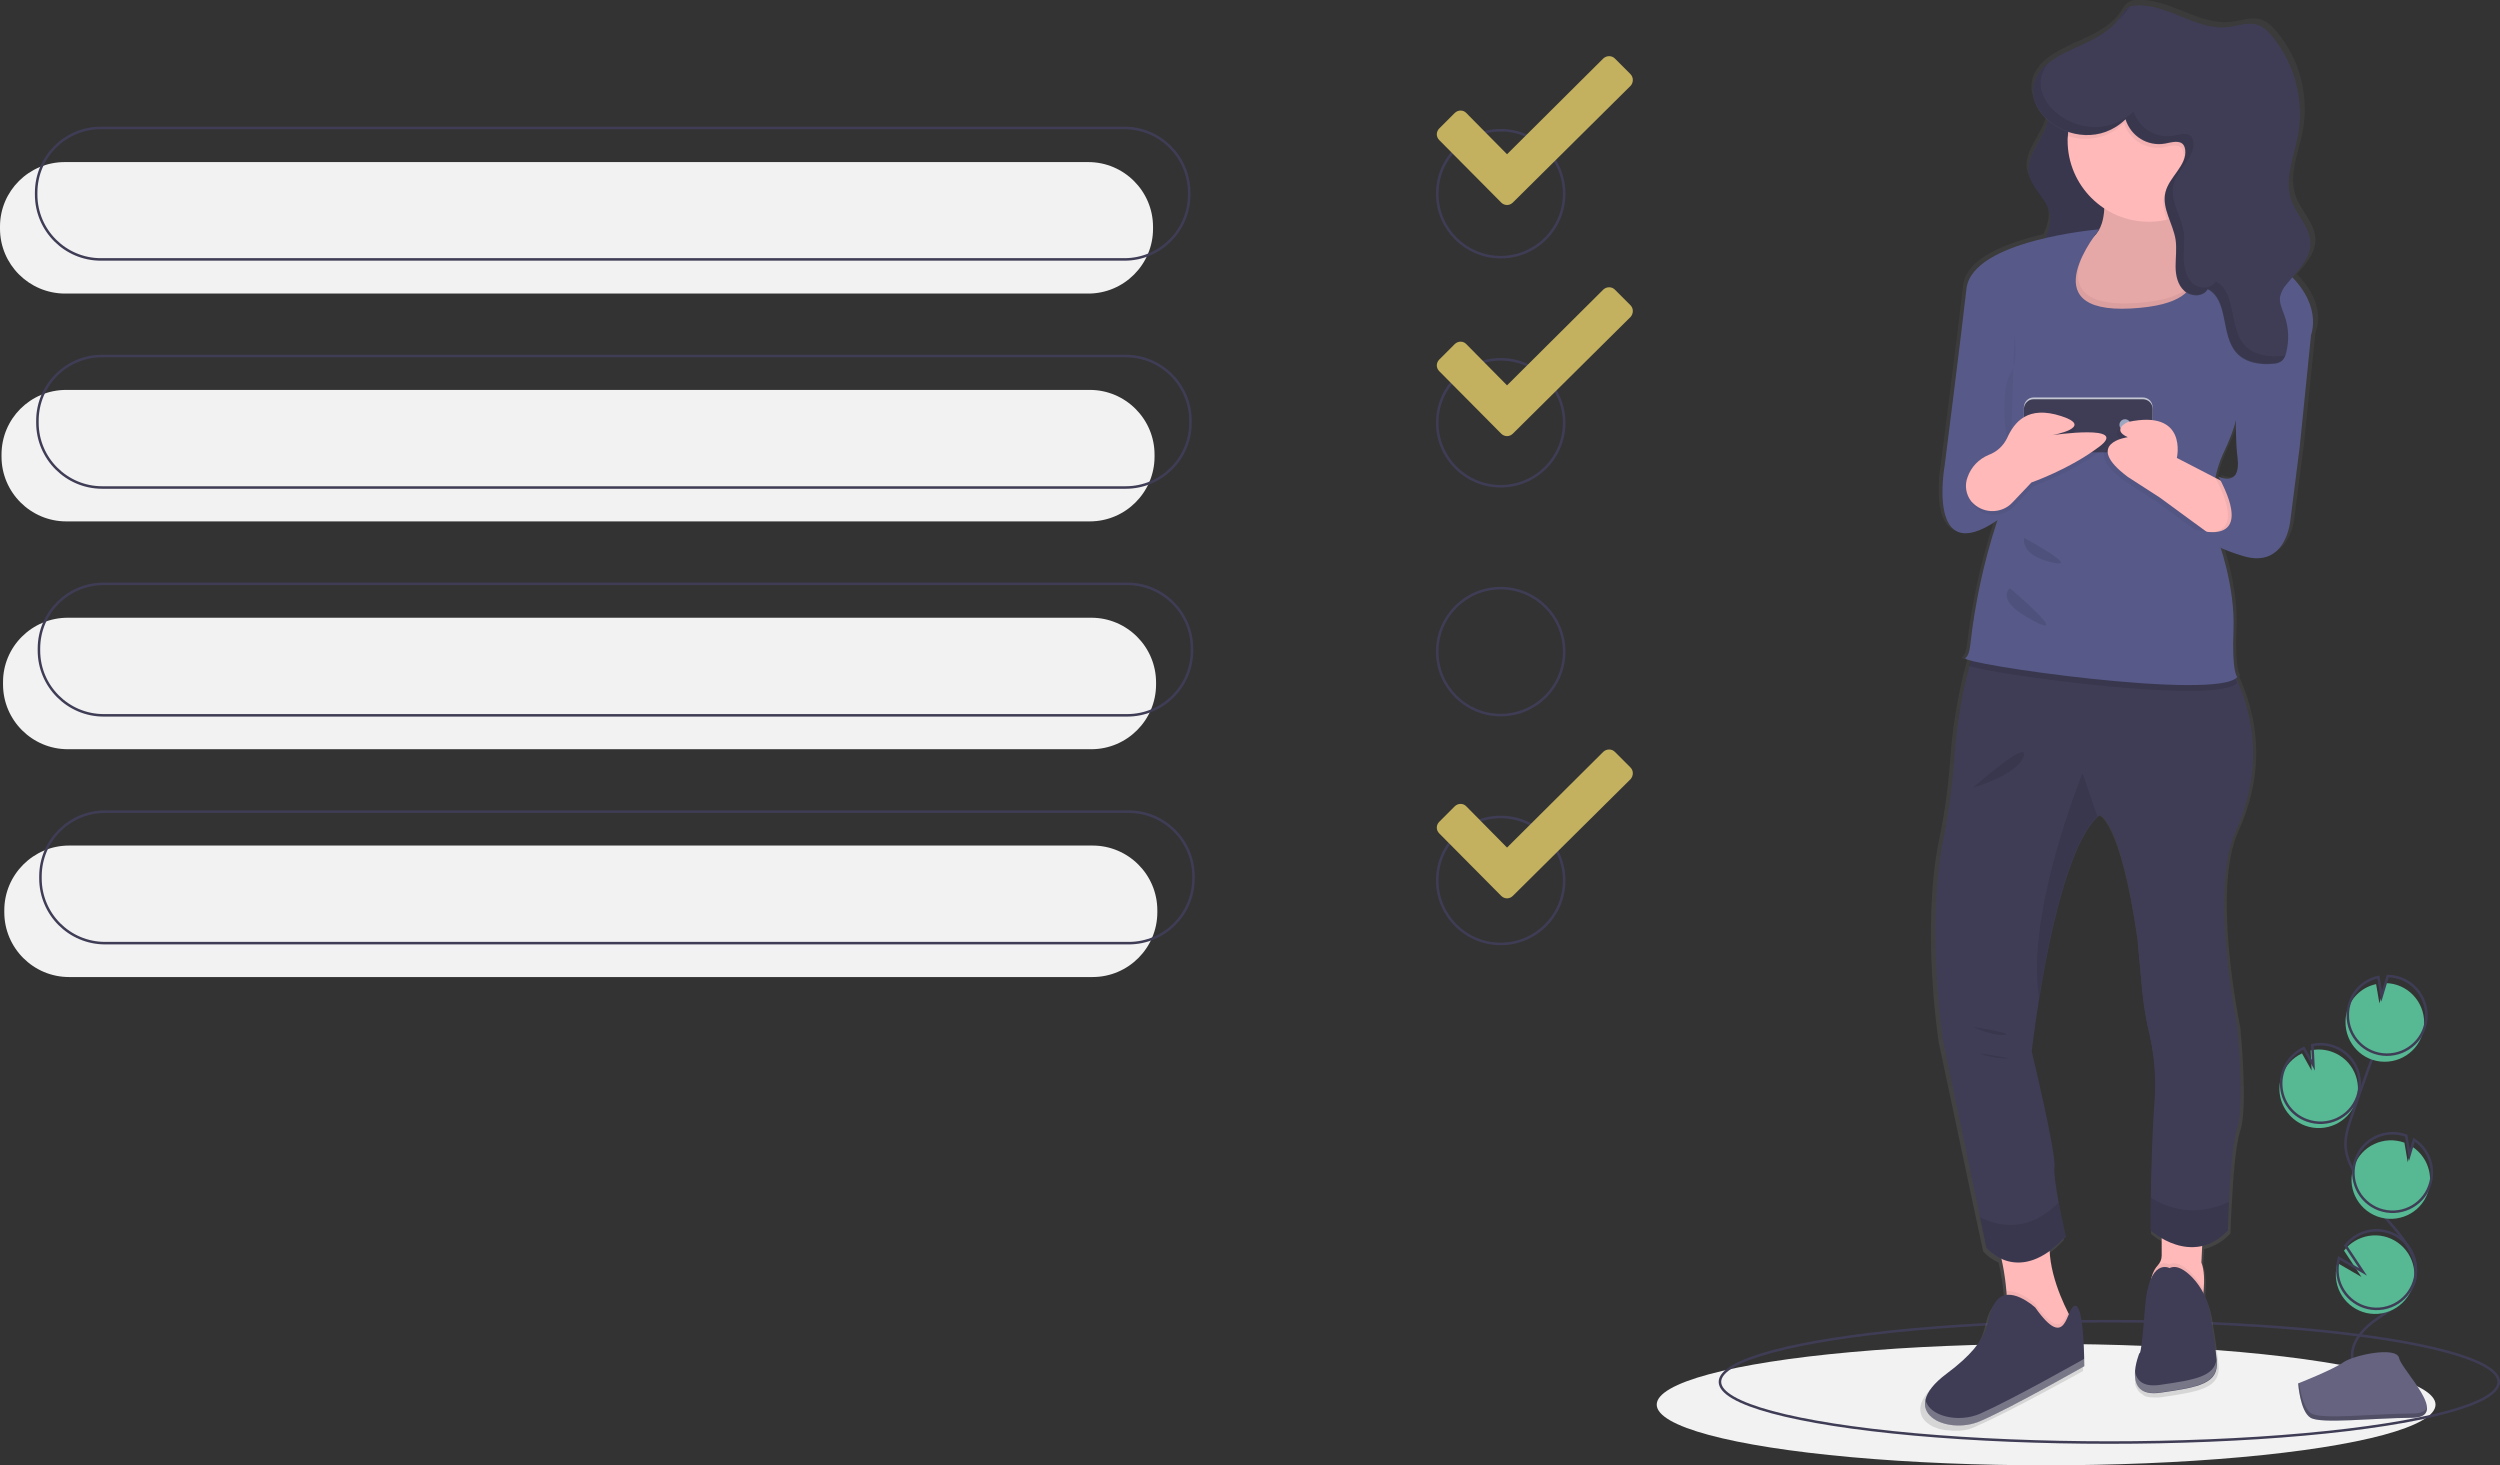 <?xml version="1.0" encoding="utf-8"?>
<!-- Generator: Adobe Illustrator 22.0.1, SVG Export Plug-In . SVG Version: 6.00 Build 0)  -->
<svg version="1.1" id="b1906fbd-debd-48f4-becc-050b3be1d47c"
	 xmlns="http://www.w3.org/2000/svg" xmlns:xlink="http://www.w3.org/1999/xlink" x="0px" y="0px" viewBox="0 0 988.7 579.5"
	 style="enable-background:new 0 0 988.7 579.5;" xml:space="preserve">
<rect x="0" y="0" width="988.7" height="579.5" fill="#333333" stroke="none"/>
<style type="text/css">
	.st0{fill:none;stroke:#3F3D56;stroke-miterlimit:10;}
	.st1{fill:#C3B15F;}
	.st2{fill:#F2F2F2;}
	.st3{fill:url(#SVGID_1_);}
	.st4{fill:#3F3D56;}
	.st5{opacity:0.1;enable-background:new    ;}
	.st6{fill:#FFB9B9;}
	.st7{opacity:5.000000e-02;enable-background:new    ;}
	.st8{fill:#575A89;}
	.st9{fill:#CDD0DB;}
	.st10{fill:#9DA7C0;}
	.st11{opacity:0.3;fill:#FFFFFF;enable-background:new    ;}
	.st12{opacity:0.1;}
	.st13{fill:#57B894;}
	.st14{fill:#656380;}
	.st15{opacity:0.2;enable-background:new    ;}
</style>
<title>accept request</title>
<circle class="st0" cx="593.5" cy="76.6" r="25.1"/>
<path class="st1" d="M644.8,29.3l-6.1-6.1c-1.2-1.3-3.3-1.3-4.6-0.1c0,0,0,0,0,0L596,61l-16.1-16.3c-1.2-1.3-3.3-1.3-4.6,0
	c0,0,0,0,0,0l-6.1,6.1c-1.3,1.3-1.3,3.3,0,4.6l24.5,24.7c1.3,1.3,3.3,1.3,4.6,0l46.6-46.2C646,32.7,646.1,30.6,644.8,29.3
	C644.8,29.3,644.8,29.3,644.8,29.3z"/>
<path class="st2" d="M25.6,64.1h404.8c14.1,0,25.6,11.5,25.6,25.6v0.8c0,14.1-11.5,25.6-25.6,25.6H25.6C11.5,116,0,104.6,0,90.4
	v-0.8C0,75.5,11.5,64.1,25.6,64.1z"/>
<path class="st2" d="M26.2,154.2H431c14.1,0,25.6,11.5,25.6,25.6v0.8c0,14.1-11.5,25.6-25.6,25.6H26.2c-14.1,0-25.6-11.5-25.6-25.6
	v-0.8C0.6,165.6,12,154.2,26.2,154.2z"/>
<path class="st2" d="M26.8,244.3h404.8c14.1,0,25.6,11.5,25.6,25.6v0.8c0,14.1-11.5,25.6-25.6,25.6H26.8
	c-14.1,0-25.6-11.5-25.6-25.6v-0.8C1.1,255.8,12.6,244.3,26.8,244.3z"/>
<path class="st2" d="M27.3,334.4h404.8c14.1,0,25.6,11.5,25.6,25.6v0.8c0,14.1-11.5,25.6-25.6,25.6H27.3
	c-14.1,0-25.6-11.5-25.6-25.6V360C1.7,345.9,13.2,334.4,27.3,334.4z"/>
<path class="st0" d="M39.9,50.6h404.8c14.1,0,25.6,11.5,25.6,25.6V77c0,14.1-11.5,25.6-25.6,25.6H39.9c-14.1,0-25.6-11.5-25.6-25.6
	v-0.8C14.3,62.1,25.7,50.6,39.9,50.6z"/>
<path class="st0" d="M40.4,140.8h404.8c14.1,0,25.6,11.5,25.6,25.6v0.8c0,14.1-11.5,25.6-25.6,25.6H40.4
	c-14.1,0-25.6-11.5-25.6-25.6v-0.8C14.8,152.2,26.3,140.8,40.4,140.8z"/>
<path class="st0" d="M41,230.9h404.8c14.1,0,25.6,11.5,25.6,25.6v0.8c0,14.1-11.5,25.6-25.6,25.6H41c-14.1,0-25.6-11.5-25.6-25.6
	v-0.8C15.4,242.3,26.9,230.9,41,230.9z"/>
<path class="st0" d="M41.6,321h404.8c14.1,0,25.6,11.5,25.6,25.6v0.8c0,14.1-11.5,25.6-25.6,25.6H41.6C27.4,373,16,361.5,16,347.4
	v-0.8C16,332.5,27.4,321,41.6,321z"/>
<circle class="st0" cx="593.5" cy="167.2" r="25.1"/>
<circle class="st0" cx="593.5" cy="257.7" r="25.1"/>
<circle class="st0" cx="593.5" cy="348.2" r="25.1"/>
<path class="st1" d="M644.8,120.7l-6.1-6.1c-1.2-1.3-3.3-1.3-4.6-0.1c0,0,0,0,0,0L596,152.4l-16.1-16.3c-1.2-1.3-3.3-1.3-4.6,0
	c0,0,0,0,0,0l-6.1,6.1c-1.3,1.3-1.3,3.3,0,4.6l24.5,24.7c1.3,1.3,3.3,1.3,4.6,0l46.6-46.2C646,124,646.1,122,644.8,120.7
	C644.8,120.7,644.8,120.7,644.8,120.7z"/>
<path class="st1" d="M644.8,303.5l-6.1-6.1c-1.2-1.3-3.3-1.3-4.6-0.1c0,0,0,0,0,0L596,335.2l-16.1-16.3c-1.2-1.3-3.3-1.3-4.6,0
	c0,0,0,0,0,0l-6.1,6.1c-1.3,1.3-1.3,3.3,0,4.6l24.5,24.7c1.3,1.3,3.3,1.3,4.6,0l46.6-46.2C646,306.8,646.1,304.8,644.8,303.5
	C644.8,303.5,644.8,303.5,644.8,303.5z"/>
<ellipse class="st2" cx="809.2" cy="555.5" rx="154" ry="24"/>
<ellipse class="st0" cx="834.2" cy="546.5" rx="154" ry="24"/>
<linearGradient id="SVGID_1_" gradientUnits="userSpaceOnUse" x1="943.983" y1="-144.305" x2="943.983" y2="421.75" gradientTransform="matrix(1 0 0 -1 -105.883 421.75)">
	<stop  offset="0" style="stop-color:#808080;stop-opacity:0.25"/>
	<stop  offset="0.535" style="stop-color:#808080;stop-opacity:0.12"/>
	<stop  offset="1" style="stop-color:#808080;stop-opacity:0.1"/>
</linearGradient>
<path class="st3" d="M909.8,109.9c-0.4-0.5-0.9-1-1.4-1.5c3.6-4.1,7.3-8.3,7.3-13.6c0-6.4-5.7-11.3-7.8-17.3
	c-2.9-8.2,1.1-17,2.8-25.6c2.6-14.1-1.2-28.6-10.4-39.5c-1.7-2-3.6-3.9-6.1-4.7c-3.8-1.2-7.8,0.5-11.7,0.9
	c-13,1.6-24.8-9.6-37.8-8.6c-0.9,0-1.7,0.2-2.5,0.6c-1.7,0.8-2.6,2.6-3.6,4.1c-4.1,6-10.9,8.9-17.6,12c-0.9,0.2-1.7,0.6-2.4,1.1
	c-2,0.9-4,1.9-5.9,3.1c-12.8,7.6-10.9,18.2-3.4,24.7c-1.5,7.3-9,13.8-7.7,21.3c1,5.9,7.2,9.9,8.4,15.8c0.7,3.4-0.4,6.7-1.9,9.9
	c-14.3,3.3-30.5,9.4-31.7,20.2c-2.2,18.7-8.8,70.4-8.8,70.4s-7.6,41.4,21.4,21.8l-0.4,1.1c-5.2,15.9-8.8,32.2-10.7,48.8
	c-0.3,2.5-0.9,4.4-2,5c-0.4,0.2,0.4,0.6,2.1,1.1c-0.2,0.7-0.4,1.4-0.6,2.1c-3.2,12.1-5.2,24.5-6.1,37c-0.8,11.1-2.3,22.1-4.6,32.9
	c-6.9,34.6,0,79.1,0,79.1l15,70.7l2.6,12.1c1.7,1.9,3.8,3.4,6.1,4.4c1,4.3,1.7,8.7,2.1,13.2c0,0.5,0.1,1,0.1,1.5
	c-1.8,0.2-3.5,1.2-4.5,2.8c-5.4,7.5,0.8,13.6-19.9,28.6c-5.3,3.9-7.9,7.4-8.6,10.4l0,0v0c-0.7,3.2,0.8,5.9,3.5,7.6l0,0
	c0.5,0.3,0.9,0.6,1.4,0.8l0,0c0.3,0.1,0.5,0.2,0.8,0.3l0,0c0.3,0.1,0.5,0.2,0.8,0.3l0,0c0.3,0.1,0.5,0.2,0.8,0.3l0.1,0
	c0.3,0.1,0.6,0.2,0.9,0.2c0,0,0,0,0.1,0c0.3,0.1,0.5,0.1,0.8,0.2c0,0,0.1,0,0.1,0c0.3,0.1,0.6,0.1,0.9,0.1c0,0,0.1,0,0.1,0
	c0.3,0,0.5,0.1,0.8,0.1c0.1,0,0.1,0,0.2,0c0.3,0,0.6,0,0.9,0.1c0,0,0.1,0,0.1,0c0.3,0,0.5,0,0.8,0c0.1,0,0.1,0,0.2,0
	c0.3,0,0.6,0,0.9,0c0,0,0.1,0,0.1,0c0.3,0,0.5,0,0.8,0c0.1,0,0.1,0,0.2,0c0.3,0,0.6-0.1,0.9-0.1c0,0,0.1,0,0.1,0
	c0.3,0,0.5-0.1,0.8-0.1c0.1,0,0.2,0,0.2,0c0.3-0.1,0.6-0.1,0.9-0.2c0,0,0.1,0,0.1,0c0.3-0.1,0.5-0.1,0.8-0.2c0.1,0,0.2,0,0.2-0.1
	c0.3-0.1,0.6-0.2,0.9-0.3l0,0c0.3-0.1,0.6-0.2,0.8-0.3c0.1,0,0.1-0.1,0.2-0.1c0.3-0.1,0.6-0.2,0.9-0.4c13.8-6,42.1-21.8,42.1-21.8
	l0-0.1l0-0.1l0-0.1l0-0.1l0-0.2l0-0.2c0-0.1,0-0.2,0-0.2l0-0.2c0-0.1,0-0.2,0-0.3c0-0.1,0-0.2,0-0.2c0-0.1,0-0.2,0-0.4
	c0-0.2,0-0.4,0-0.7l0,0c-0.1-6.6-0.8-21.7-3.8-21.1c-1,0.2-1.7,1.6-2.4,3.3c-0.1-0.2-0.2-0.4-0.4-0.7c-2.9-5.6-7.1-15.3-7.5-24.7
	c2.4-1.7,4.5-3.6,6.5-5.8c0,0-1.5-6.5-2.8-13.3c-1.1-5.9-2.1-12.1-1.7-14.6c0.8-5.3-9.2-45.9-9.2-45.9s1-8.9,3.1-21.4
	c4-24.2,11.9-61.5,23.6-72.1c0.3-0.2,0.5-0.5,0.8-0.7c0,0,8.4,1.5,15.3,48.9l2,21.1c0.6,5.9,1.6,11.7,3,17.4
	c2.1,9.1,2.7,18.5,1.9,27.8c-0.9,12.5-1.2,27.1-1.4,37.4c-0.1,7.8-0.1,13-0.1,13c1.4,1.2,3,2.3,4.6,3.2v6.9c0,1.5-0.6,2.9-1.6,3.9
	l0,0c-1.1,1.2-1.9,2.7-2.3,4.2c-1.3,2.4-2.5,6.3-2.9,12.6c-1.5,20.3-2.3,18.1-2.3,18.1c-0.9,2.2-1.5,4.5-1.7,6.9l0,0v0
	c0,0.4-0.1,0.9-0.1,1.3c0,0.1,0,0.1,0,0.2c0,0.2,0,0.4,0,0.6c0,0.1,0,0.2,0,0.3c0,0.2,0,0.3,0,0.4c0,0.1,0,0.3,0,0.4
	c0,0.1,0,0.2,0,0.3c0,0.2,0.1,0.4,0.1,0.5c0,0.1,0,0.2,0.1,0.2c0,0.2,0.1,0.4,0.2,0.5c0,0.1,0,0.1,0.1,0.2c0.1,0.2,0.1,0.3,0.2,0.5
	c0,0,0,0.1,0.1,0.1c0.1,0.2,0.2,0.4,0.3,0.5c0,0,0.1,0.1,0.1,0.1c0.1,0.2,0.2,0.3,0.4,0.5c0,0,0.1,0.1,0.1,0.1
	c0.1,0.2,0.3,0.3,0.5,0.5c0,0,0,0,0.1,0c0.2,0.1,0.3,0.3,0.5,0.4c0,0,0.1,0,0.1,0.1c0.2,0.1,0.4,0.3,0.6,0.4c0,0,0.1,0,0.1,0.1
	c0.2,0.1,0.5,0.2,0.7,0.3c0,0,0.1,0,0.1,0c0.3,0.1,0.6,0.2,0.9,0.2l0,0c0.3,0.1,0.6,0.1,0.9,0.1c0,0,0.1,0,0.1,0c0.3,0,0.7,0,1,0.1
	c0.1,0,0.1,0,0.2,0c0.4,0,0.7,0,1.1,0c0.1,0,0.1,0,0.2,0c0.4,0,0.9-0.1,1.3-0.1c16.1-2.3,23.7-3.8,22.9-12.8
	c-0.5-5.4-1.8-13.4-2.7-18.8c-0.5-2.8-1.4-5.4-2.6-7.9c0-0.4,0.1-0.9,0.1-1.3c0.3-3.7,0.3-8.2-0.9-11.2l0.4-6.6
	c4-1,7.6-3.2,10.4-6.2c0,0,0.1-4.9,0.5-11.4c0.5-10,1.5-23.8,3.4-29.3c3.1-9,0-40.7,0-40.7s-11.5-54.2-0.8-77.6
	c9.4-20.6,9.4-41.2,0.3-61.3c0.2-0.1,0.3-0.3,0.5-0.5c0,0-2.3-1.5-1.5-18.8c0.6-13.2-3.3-26.9-5.2-32.6c2.9,1.3,5.9,2.3,9,3.2
	c17.6,5.3,19.1-14.3,19.1-14.3l3.8-29.4l4.5-43.8l0,0C917,128.5,918.7,119.9,909.8,109.9z M832.1,80.9c0,0.5-0.1,1-0.1,1.5
	c-0.1,1.6-0.5,3.1-1,4.6c0.5-2,0.8-4,0.9-6.1C832,80.8,832,80.8,832.1,80.9L832.1,80.9z M878.3,187.8c0.3,0.5,0.5,1,0.8,1.5l-1.9-1
	c0.7-3.6,1.9-7,3.4-10.3c1.9-3.8,3.5-7.8,4.7-11.8c-0.1,4.7,0.2,9.4,0.7,14.1C887.5,192.3,878.3,187.8,878.3,187.8z"/>
<path class="st4" d="M813.5,24c-2.4,1.7-5,3.6-5.9,6.4c-1.4,4.6,2.1,9.1,2.5,13.9c0.6,8.7-9.2,15.8-7.7,24.4c1,5.9,7,9.9,8.2,15.7
	c1.7,8.5-7.5,16-6.8,24.7c0.4,4.6,3.6,8.5,7.2,11.4c5.1,4,11.2,6.5,17.6,7.2c-0.4-7.4-5.9-14.1-5-21.5c0.6-5,4.2-9.2,6.2-13.8
	c3.6-8.2,2.5-17.6,0.3-26.3s-5.3-17.2-5.4-26.2c-0.1-5.4,2.4-13.3,0.6-18.4C823,15.4,817.6,21.2,813.5,24z"/>
<path class="st5" d="M813.5,24.2c-2.4,1.7-5,3.6-5.9,6.4c-1.4,4.6,2.1,9.1,2.5,13.9c0.6,8.7-9.2,15.8-7.7,24.4c1,5.9,7,9.9,8.2,15.7
	c1.7,8.5-7.5,16-6.8,24.7c0.4,4.6,3.6,8.5,7.2,11.4c5.1,4,11.2,6.5,17.6,7.2c-0.4-7.4-5.9-14.1-5-21.5c0.6-5,4.2-9.2,6.2-13.8
	c3.6-8.2,2.5-17.6,0.3-26.3s-5.3-17.2-5.4-26.2c-0.1-5.4,2.4-13.3,0.6-18.4C823,15.6,817.6,21.4,813.5,24.2z"/>
<path class="st6" d="M820.6,523.9l-6.7,6.7c0,0-23.9,12.7-20.9-4.5c0.8-5.1,1-10.3,0.5-15.4c-0.6-7.2-2-14.3-4.2-21.1l22.4-4.5
	c-3.7,11.7,2.4,26.5,6.2,34C819.4,522,820.6,523.9,820.6,523.9z"/>
<path class="st6" d="M871.5,510.3c-0.2,2.3-0.5,4.6-0.9,6.9c0,0-18.7,12.7-20.2-1.5c-1-9.2,1.2-13.4,2.9-15.2l0,0
	c1-1.1,1.6-2.4,1.6-3.9v-16.7l16.4,5.2l-0.7,14.2C871.8,502.2,871.8,506.6,871.5,510.3z"/>
<path class="st7" d="M820.6,523.9l-6.7,6.7c0,0-23.9,12.7-20.9-4.5c0.8-5.1,1-10.3,0.5-15.4c5.2-0.8,11.4,5,11.4,5
	c8.8,12.4,11.1,7.7,13,3.3C819.4,522,820.6,523.9,820.6,523.9z"/>
<path class="st4" d="M804.9,517.1c0,0-10.5-9.7-15.7-2.2s0.7,13.4-19.4,28.4s0,24.6,13.4,18.7s41.1-21.7,41.1-21.7s0-24.6-3.7-23.9
	S817.6,535.1,804.9,517.1z"/>
<path class="st7" d="M871.5,510.3c-0.2,2.3-0.5,4.6-0.9,6.9c0,0-18.7,12.7-20.2-1.5c-1-9.2,1.2-13.4,2.9-15.2c1.3-1,3.1-1.2,4.6-0.5
	c3-1.3,6.3,0.9,9,3.8C868.8,505.7,870.3,507.9,871.5,510.3z"/>
<path class="st4" d="M858,501.5c0,0-8.2-4.5-9.7,15.7s-2.2,17.9-2.2,17.9s-7.5,17.9,8.2,15.7s23.2-3.7,22.4-12.7
	c-0.5-5.4-1.7-13.2-2.6-18.6c-0.9-5.3-3.3-10.3-7-14.2C864.2,502.3,860.9,500.1,858,501.5z"/>
<path class="st4" d="M884.8,405.9c0,0,3,31.4,0,40.3c-1.8,5.4-2.8,19.1-3.3,29.1c-0.3,6.4-0.4,11.3-0.4,11.3
	c-14.2,14.9-30.6,0-30.6,0s0-5.2,0.1-12.9c0.2-10.2,0.5-24.7,1.4-37.1c0.8-9.2,0.1-18.5-1.9-27.5c-1.4-5.7-2.3-11.4-2.9-17.2
	l-1.9-21c-6.7-47-14.9-48.5-14.9-48.5c-0.3,0.2-0.5,0.4-0.8,0.7c-11.5,10.5-19.2,47.5-23.1,71.5c-2,12.3-3,21.2-3,21.2
	s9.7,40.3,9,45.6c-0.3,2.4,0.6,8.6,1.7,14.4c1.3,6.8,2.8,13.2,2.8,13.2c-18.7,20.2-31.4,4.5-31.4,4.5l-2.5-12l-14.7-70.2
	c0,0-6.7-44.1,0-78.4c2.2-10.8,3.7-21.7,4.5-32.7c0.8-12.4,2.8-24.7,6-36.7c0.9-3.6,1.9-7.1,3-10.6c1.7-5.2,28-4.9,54.4-4.9
	c19.8,0,38.7,2.7,44.1,12.3c1.3,2.2,2.4,4.4,3.4,6.6c9.5,20.3,9.7,41.2,0.3,62.1C873.6,352.1,884.8,405.9,884.8,405.9z"/>
<path class="st6" d="M822.1,134.8c0,0-39.6-40.3-9.7-37.3c6.8,0.7,11.4-0.5,14.4-2.8c3.5-2.6,4.9-6.5,5.3-10.7
	c0.8-8.2-2.5-17.1-2.5-17.1s40.3-32.1,32.1,8.2c-0.9,4.1-1.4,8.3-1.6,12.5c-0.1,8.6,2.7,11.8,6.6,13.2c6.7,2.3,16.6-0.9,21.1,6.5
	C896,120.6,822.1,134.8,822.1,134.8z"/>
<path class="st5" d="M822.1,134.8c0,0-39.6-40.3-9.7-37.3c6.8,0.7,11.4-0.5,14.4-2.8c3.5-2.6,4.9-6.5,5.3-10.7
	c0.8-8.2-2.5-17.1-2.5-17.1s40.3-32.1,32.1,8.2c-0.9,4.1-1.4,8.3-1.6,12.5c-0.1,8.6,2.7,11.8,6.6,13.2c6.7,2.3,16.6-0.9,21.1,6.5
	C896,120.6,822.1,134.8,822.1,134.8z"/>
<path class="st6" d="M881.9,55.6c0,17.7-14.4,32.1-32.1,32.1c-17.7,0-32.1-14.4-32.1-32.1c0-0.6,0-1.2,0.1-1.8
	c1-17.7,16.1-31.3,33.8-30.3C868.5,24.5,881.9,38.6,881.9,55.6L881.9,55.6z"/>
<path class="st7" d="M822.1,134.8c0,0-39.6-40.3-9.7-37.3c6.8,0.7,11.4-0.5,14.4-2.8c-5.8,9.6-12.3,26.8,17,25.2
	c26.8-1.5,26.3-12.2,23-19.2c6.7,2.3,16.6-0.9,21.1,6.5C896,120.6,822.1,134.8,822.1,134.8z"/>
<path class="st5" d="M884.8,270c-6.8,8.8-93.4-2.7-106.1-6.6c0.9-3.6,1.9-7.1,3-10.6c1.7-5.2,28-4.9,54.4-4.9
	c19.8,0,38.7,2.7,44.1,12.3c1.3,2.2,2.4,4.4,3.4,6.6C884.3,269.6,884.8,270,884.8,270z"/>
<path class="st8" d="M830.3,90.7c0,0-50.4,4.1-52.6,23.5c-2.1,18.6-8.6,69.8-8.6,69.8s-7.5,41.1,20.9,21.7l-0.4,1.1
	c-5.1,15.7-8.6,32-10.4,48.4c-0.3,2.4-0.9,4.4-1.9,5c-3.7,2.2,100.1,17.2,107.5,7.5c0,0-2.2-1.5-1.5-18.7s-6-35.1-6-35.1
	s-6-17.9,2.2-35.1s5.2-22.4,5.2-22.4l28.4-21.7c0,0,6.1-10.5-5.1-23.5c-6.8-7.7-16.4-12.5-26.7-13.1l-19.6-1.4
	c0,0,21.5,23.1-18.9,25.3S830.3,90.7,830.3,90.7z"/>
<path class="st7" d="M796.7,131.8c0,0,1.5,11.9-1.5,15.7s-3.7,20.9,0,31.4"/>
<path class="st5" d="M829.5,322.9c-11.5,10.5-19.2,47.5-23.1,71.5c-5.4-33.4,17.2-88.6,17.2-88.6L829.5,322.9z"/>
<path class="st5" d="M816.9,488.8c-18.7,20.2-31.4,4.5-31.4,4.5l-2.5-12c7.1,3.7,19,6.5,31.1-5.7
	C815.4,482.3,816.9,488.8,816.9,488.8z"/>
<path class="st5" d="M881.5,475.3c-0.3,6.4-0.4,11.3-0.4,11.3c-14.2,14.9-30.6,0-30.6,0s0-5.2,0.1-12.9
	C856.8,477.5,867.8,481.8,881.5,475.3z"/>
<path class="st9" d="M804.2,157.2h43.3c2.1,0,3.8,1.7,3.8,3.8v13.4c0,2.1-1.7,3.8-3.8,3.8h-43.3c-2.1,0-3.8-1.7-3.8-3.8v-13.4
	C800.5,158.9,802.1,157.2,804.2,157.2z"/>
<path class="st7" d="M804.2,157.2h43.3c2.1,0,3.8,1.7,3.8,3.8v13.4c0,2.1-1.7,3.8-3.8,3.8h-43.3c-2.1,0-3.8-1.7-3.8-3.8v-13.4
	C800.5,158.9,802.1,157.2,804.2,157.2z"/>
<path class="st4" d="M804.2,157.9h43.3c2.1,0,3.8,1.7,3.8,3.8v13.4c0,2.1-1.7,3.8-3.8,3.8h-43.3c-2.1,0-3.8-1.7-3.8-3.8v-13.4
	C800.5,159.6,802.1,157.9,804.2,157.9z"/>
<circle class="st10" cx="840.4" cy="168" r="2.2"/>
<path class="st7" d="M778.8,190.3c1.4-4.1,4.5-7.3,8.4-8.9c3.2-1.2,5.7-3.5,7.2-6.5c2.9-6.5,8.2-13.2,21.6-8.8s-3.7,7.5-3.7,7.5
	s30.6-4.5,18.7,4.5s-26.9,14.2-26.9,14.2l-7.4,7.8c-4.1,4.5-11.1,4.7-15.5,0.6c-0.3-0.3-0.6-0.6-0.9-0.9
	C778.2,197.1,777.6,193.5,778.8,190.3z"/>
<path class="st6" d="M778.1,188.8c1.4-4.1,4.5-7.3,8.4-8.9c3.2-1.2,5.7-3.5,7.2-6.5c2.9-6.5,8.2-13.2,21.6-8.8s-3.7,7.5-3.7,7.5
	s30.6-4.5,18.7,4.5s-26.9,14.2-26.9,14.2l-7.4,7.8c-4.1,4.5-11.1,4.7-15.5,0.6c-0.3-0.3-0.6-0.6-0.9-0.9
	C777.5,195.6,776.9,192,778.1,188.8z"/>
<path class="st7" d="M883.3,204.2l-5.2,12.7l-6.7-4.9l-18.7-13.7l-12.7-8.2c-17.9-13.4,0-15.7,0-15.7c-6.7-3,0-6,0-6
	c23.9-5.2,19.4,14.2,19.4,14.2l15.1,7.8l5,2.6L883.3,204.2z"/>
<path class="st6" d="M884.8,202.7l-5.2,12.7l-6.7-4.9l-18.7-13.7l-12.7-8.2c-17.9-13.4,0-15.7,0-15.7c-6.7-3,0-6,0-6
	c23.9-5.2,19.4,14.2,19.4,14.2l15.1,7.8l5,2.6L884.8,202.7z"/>
<path class="st7" d="M884.8,202.7l-5.2,12.7l-6.7-4.9c6.1,0.2,13.2-2.7,3.2-21.6l5,2.6L884.8,202.7z"/>
<path class="st8" d="M912.5,127.3l1.4,5.9l-4.4,43.4l-3.7,29.1c0,0-1.5,19.4-18.7,14.2s-18.7-10.5-18.7-10.5s24.6,8.2,9-20.9
	c0,0,9,4.5,7.5-7.5s0-32.9,0-32.9L912.5,127.3z"/>
<path class="st7" d="M881.9,55.6c0,15-10.4,28-25,31.3c-1.1-3.1-1.8-6.2-1.1-9.3c1.5-6.1,8.6-10.6,7.8-16.8c-0.1-0.7-0.3-1.4-0.7-2
	c-1.6-2.1-4.8-1-7.3-0.5c-6.9,1.1-13.6-3-15.6-9.6c-5.8,5.8-14.4,7.7-22.2,5.1c1-17.7,16.1-31.3,33.8-30.3
	C868.5,24.5,881.9,38.6,881.9,55.6L881.9,55.6z"/>
<path class="st4" d="M840.6,47.2c2.1,6.7,8.7,10.8,15.6,9.6c2.6-0.5,5.8-1.5,7.3,0.5c0.4,0.6,0.6,1.2,0.7,1.9
	c0.8,6.2-6.3,10.7-7.8,16.8c-1.6,6.3,3,12.4,4,18.8c0.5,3.5,0,7.1,0,10.6s0.8,7.3,3.5,9.7s7.5,2.4,9.2-0.7c8.4,4.4,5,18.2,11.4,25.2
	c3.5,3.9,9.3,4.8,14.5,4.3c1.2,0,2.4-0.4,3.4-1.1c0.9-0.9,1.4-1.9,1.7-3.1c1.3-5,1.1-10.3-0.7-15.1c-0.8-2.3-2-4.7-1.7-7.1
	c0.4-1.9,1.3-3.7,2.6-5.1c4-5,9.5-9.8,9.4-16.2c0-6.3-5.6-11.2-7.6-17.2c-2.8-8.2,1.1-16.9,2.7-25.4c2.5-13.9-1.2-28.3-10.2-39.2
	c-1.6-2-3.5-3.8-5.9-4.6c-3.7-1.2-7.6,0.5-11.4,0.9c-12.7,1.6-24.2-9.5-36.9-8.5c-0.8,0-1.7,0.2-2.5,0.6c-1.6,0.8-2.5,2.6-3.6,4.1
	c-5.6,8.4-16.7,10.8-25.3,16C787.8,38.3,821.3,65.8,840.6,47.2z"/>
<path class="st11" d="M783.3,559c-8.7,3.9-20.3,1.1-21.8-5.3c-1.8,8.6,11.8,12.8,21.8,8.3c13.4-6,41.1-21.7,41.1-21.7s0-1.2,0-3
	C823.5,537.8,796.5,553.1,783.3,559z"/>
<path class="st11" d="M876.6,537.6c-0.9,6.7-8.3,8.1-22.4,10.1c-7.1,1-9.5-2.1-9.9-5.9c-0.5,4.8,0.9,10.2,9.9,8.9
	c15.7-2.2,23.2-3.7,22.4-12.7C876.6,537.9,876.6,537.8,876.6,537.6z"/>
<g class="st12">
	<path d="M902.2,140.8c-5.2,0.5-11-0.4-14.5-4.3c-6.4-7-3-20.8-11.4-25.2c-1.8,3.1-6.6,3.1-9.2,0.7s-3.4-6.2-3.5-9.7s0.5-7.1,0-10.6
		c-1-6.4-5.6-12.5-4-18.8c1.5-6.1,8.6-10.6,7.8-16.8c-0.1-0.7-0.3-1.4-0.7-1.9c-1.6-2.1-4.8-1-7.3-0.5c-6.9,1.1-13.5-3-15.6-9.6
		C826.3,60.6,797.8,40.3,810,25c-19,15.5,12.2,39.7,30.7,21.9c2.1,6.7,8.7,10.8,15.6,9.6c2.6-0.5,5.8-1.5,7.3,0.5
		c0.4,0.6,0.6,1.2,0.7,1.9c0.8,6.2-6.3,10.7-7.8,16.8c-1.6,6.3,3,12.4,4,18.8c0.5,3.5,0,7.1,0,10.6s0.8,7.3,3.5,9.7s7.5,2.4,9.2-0.7
		c8.4,4.4,5,18.2,11.4,25.2c3.5,3.9,9.3,4.8,14.5,4.3c1.2,0,2.4-0.4,3.4-1.1c0.6-0.6,1.1-1.3,1.4-2.2
		C903.4,140.7,902.8,140.8,902.2,140.8z"/>
	<path d="M841.5,3.8c0.3-0.4,0.5-0.8,0.8-1.2c-0.1,0-0.1,0-0.2,0.1c-1.6,0.8-2.5,2.6-3.6,4.1c-0.4,0.5-0.7,1-1.1,1.5
		C839,7,840.3,5.5,841.5,3.8z"/>
</g>
<path class="st5" d="M800.5,212.7c0,0-1.9,6.7,10.8,9.7S800.5,212.7,800.5,212.7z"/>
<path class="st5" d="M794.9,232.6c0,0-6.5,4.7,9.2,12.9S794.9,232.6,794.9,232.6z"/>
<path class="st5" d="M780.3,311.5c0,0,17.6-5,20-12.4S780.3,311.5,780.3,311.5z"/>
<path class="st5" d="M780.3,406.1c0,0,7.6,3.7,12.4,3.2S780.3,406.1,780.3,406.1z"/>
<path class="st5" d="M783,416.6c0,0,3.4,1.7,9.7,2S783,416.6,783,416.6z"/>
<path class="st13" d="M911.7,445.2c8.1,2.9,17-1.2,19.9-9.3c2.9-8.1-1.2-17-9.3-19.9c-2.7-1-5.7-1.2-8.5-0.6l0.4,8l-3.8-6.8
	c-3.7,1.7-6.6,4.9-8,8.7c-0.5,1.4-0.8,2.8-0.9,4.2C901,436.4,905.2,442.8,911.7,445.2z"/>
<path class="st0" d="M930.4,537.9c-1.3-6.8,4.4-12.8,10.2-16.7s12.4-7.8,14.3-14.4c2.8-9.6-5.5-18.3-12-25.8
	c-4.8-5.6-9-11.7-12.3-18.3c-1.5-2.6-2.5-5.4-2.9-8.3c-0.5-4.2,0.8-8.4,2.2-12.5c4.6-13.5,9.4-26.8,14.6-40"/>
<path class="st0" d="M912.4,443.1c8.1,2.9,17-1.2,19.9-9.3c2.9-8.1-1.2-17-9.3-19.9c-2.7-1-5.7-1.2-8.5-0.6l0.4,8l-3.8-6.8
	c-3.7,1.7-6.6,4.9-8,8.7c-0.5,1.4-0.8,2.8-0.9,4.2C901.7,434.4,905.8,440.8,912.4,443.1z"/>
<path class="st13" d="M928.5,399c1.8-5,6-8.7,11.2-9.8l1.3,7.6l2.4-8c8.6,0.1,15.4,7.2,15.3,15.8s-7.2,15.4-15.8,15.3
	c-8.6-0.1-15.4-7.2-15.3-15.8C927.6,402.3,927.9,400.6,928.5,399L928.5,399z"/>
<path class="st0" d="M929.4,396.2c1.8-5,6-8.7,11.2-9.8l1.3,7.6l2.4-8c8.6,0.1,15.4,7.2,15.3,15.8s-7.2,15.4-15.8,15.3
	c-8.6-0.1-15.4-7.2-15.3-15.8C928.5,399.6,928.8,397.9,929.4,396.2L929.4,396.2z"/>
<path class="st13" d="M940.2,481.1c8.1,2.9,17-1.2,19.9-9.3c2.5-6.8-0.1-14.4-6.1-18.3l-1.8,6.1l-1.3-7.7c0,0,0,0,0,0
	c-8.1-2.9-17,1.2-19.9,9.3C927.9,469.2,932.1,478.1,940.2,481.1C940.1,481,940.2,481,940.2,481.1L940.2,481.1z"/>
<path class="st0" d="M940.9,478.3c8.1,2.9,17-1.2,19.9-9.3c2.5-6.8-0.1-14.4-6.1-18.3l-1.8,6.1l-1.3-7.7c0,0,0,0,0,0
	c-8.1-2.9-17,1.2-19.9,9.3C928.7,466.4,932.8,475.3,940.9,478.3C940.9,478.3,940.9,478.3,940.9,478.3L940.9,478.3z"/>
<path class="st13" d="M924,506.8c1.5,8.4,9.5,14.1,18,12.6c8.4-1.5,14.1-9.5,12.6-18c-1.5-8.4-9.5-14.1-18-12.6
	c-3.8,0.7-7.2,2.7-9.6,5.8l6.9,10.4l-9.5-5.5C923.7,501.9,923.6,504.4,924,506.8z"/>
<path class="st0" d="M924.6,504.8c1.5,8.4,9.5,14.1,18,12.6c8.4-1.5,14.1-9.5,12.6-18c-1.5-8.4-9.5-14.1-18-12.6
	c-3.8,0.7-7.2,2.7-9.6,5.8l6.9,10.4l-9.5-5.5C924.4,499.9,924.2,502.4,924.6,504.8z"/>
<path class="st14" d="M908.9,547.1c0,0,13.7-5.4,17.8-8.3s21.1-6.5,22.1-1.7s20.6,23.5,5.1,23.6s-35.9,2.5-40.1,0
	S908.9,547.1,908.9,547.1z"/>
<path class="st15" d="M954.2,559c-15.5,0.1-35.9,2.5-40.1,0c-3.1-1.9-4.4-8.8-4.8-11.9c-0.3,0-0.5,0-0.5,0s0.9,11.1,5,13.6
	s24.6,0.1,40.1,0c4.5,0,6-1.6,5.9-4C959.2,558.1,957.5,559,954.2,559z"/>
</svg>
